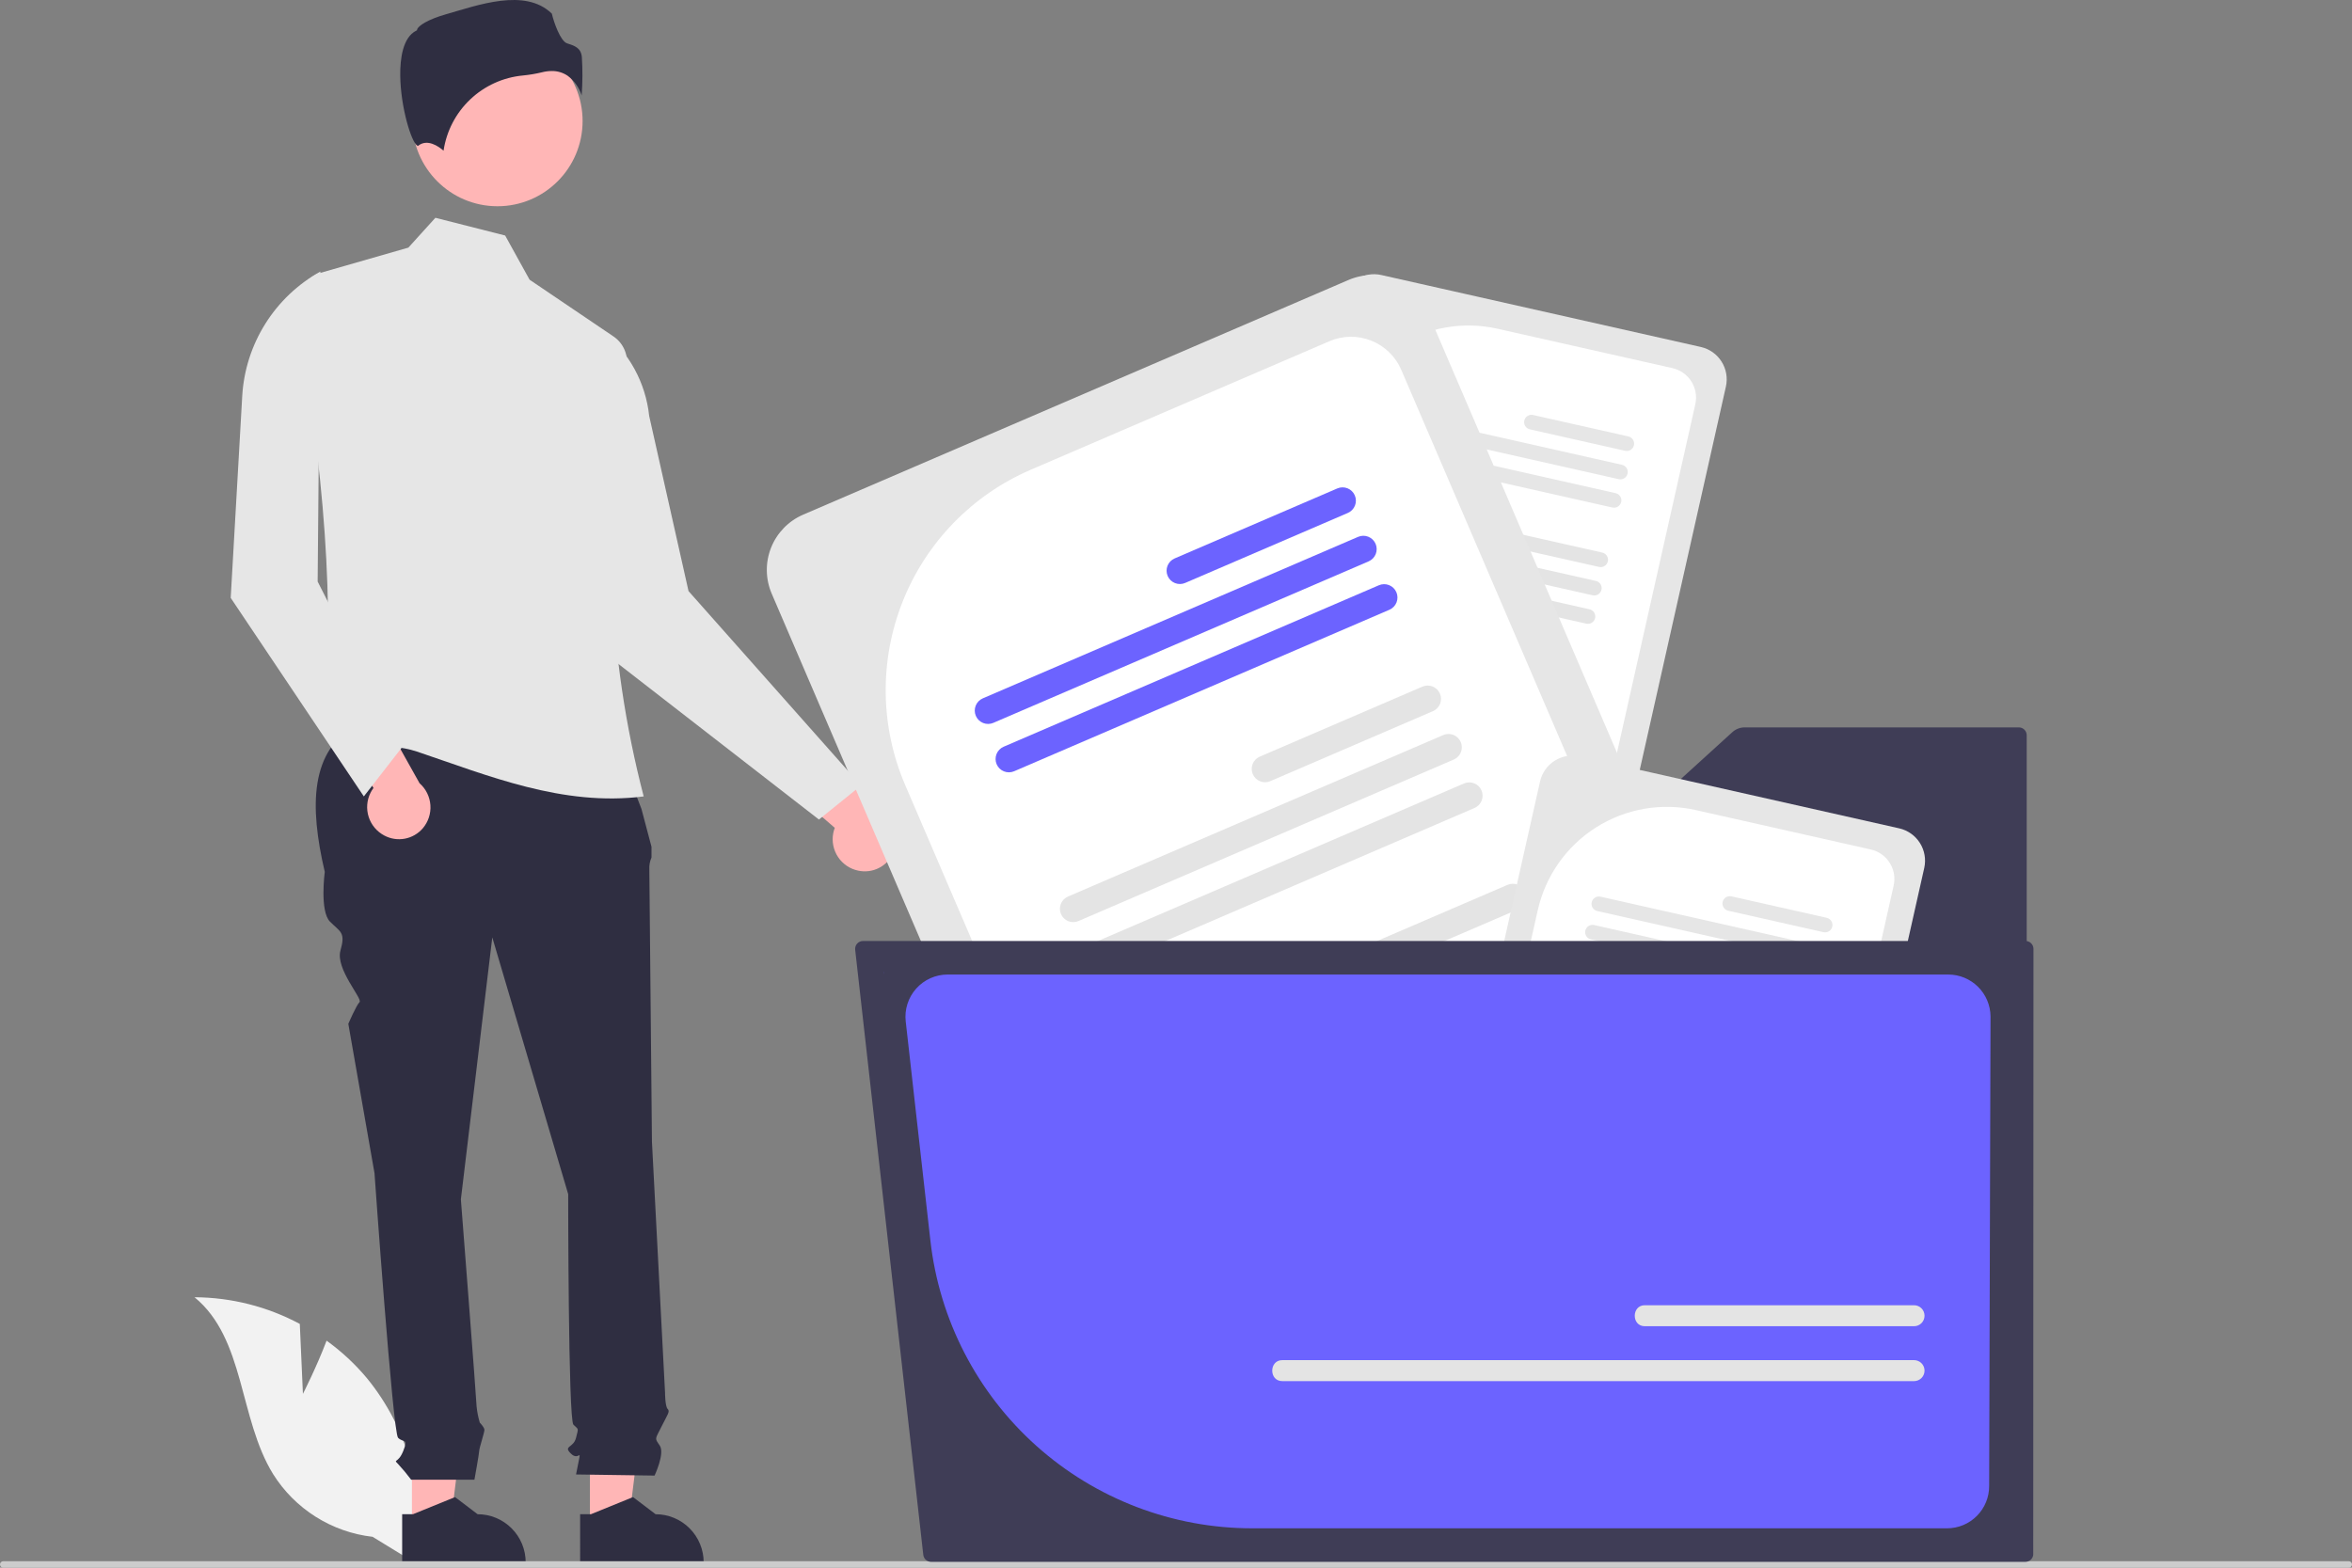 <svg width="753" height="502" viewBox="0 0 753 502" fill="none" xmlns="http://www.w3.org/2000/svg">
<rect x="0" y="0" width="753" height="502" fill="#808080" stroke="none"/>
<g clip-path="url(#clip0_523_1174)">
<path d="M274.744 278.794C272.109 278.242 269.795 276.676 268.302 274.432C266.81 272.188 266.258 269.447 266.765 266.8C266.879 266.215 267.044 265.641 267.259 265.086L239.884 241.46L257.781 236.391L281.033 259.603C283.475 260.77 285.361 262.852 286.283 265.399C287.204 267.946 287.088 270.754 285.958 273.216C284.998 275.281 283.365 276.959 281.327 277.972C279.29 278.986 276.968 279.276 274.744 278.794L274.744 278.794Z" fill="#FFB6B6"/>
<path d="M96.98 446.339L95.984 423.941C85.612 418.39 74.043 415.458 62.282 415.399C78.469 428.648 76.446 454.188 87.42 472.005C90.885 477.535 95.549 482.214 101.066 485.695C106.583 489.176 112.812 491.369 119.291 492.112L132.836 500.415C134.695 490.042 134.285 479.388 131.635 469.188C128.985 458.988 124.158 449.484 117.486 441.332C113.698 436.796 109.354 432.755 104.558 429.305C101.313 437.869 96.98 446.339 96.98 446.339Z" fill="#F2F2F2"/>
<path d="M131.88 488.889L144.146 488.888L149.98 441.525L131.878 441.526L131.88 488.889Z" fill="#FFB6B6"/>
<path d="M128.753 500.792L168.301 500.79V500.289C168.3 496.202 166.679 492.283 163.792 489.392C160.905 486.502 156.99 484.879 152.908 484.878H152.907L145.683 479.392L132.204 484.879L128.752 484.879L128.753 500.792Z" fill="#2F2E41"/>
<path d="M188.863 488.889L201.128 488.888L206.963 441.525L188.861 441.526L188.863 488.889Z" fill="#FFB6B6"/>
<path d="M185.734 500.792L225.282 500.79V500.289C225.282 496.202 223.66 492.283 220.773 489.392C217.887 486.502 213.971 484.879 209.889 484.878H209.888L202.664 479.392L189.186 484.879L185.733 484.879L185.734 500.792Z" fill="#2F2E41"/>
<path d="M194.172 229.948L114.393 231.945C99.242 240.184 99.012 258.017 103.976 279.189C103.976 279.189 102.3 291.773 105.652 295.129C109.004 298.485 110.68 298.485 109.004 304.357C107.328 310.23 116.183 319.822 115.107 320.898C114.032 321.975 111.518 327.848 111.518 327.848L119.898 375.667C119.898 375.667 125.763 458.723 127.439 460.401C129.115 462.079 130.791 460.401 129.115 464.595C127.439 468.79 125.763 467.112 127.439 468.79C128.924 470.393 130.323 472.073 131.629 473.824H151.889C151.889 473.824 153.416 465.434 153.416 464.595C153.416 463.756 155.092 458.723 155.092 457.884C155.092 457.045 153.611 455.562 153.611 455.562C153.099 453.856 152.753 452.105 152.578 450.333C152.578 448.655 147.551 384.057 147.551 384.057L157.606 300.163L181.907 382.379C181.907 382.379 181.907 454.528 183.583 456.206C185.259 457.884 185.259 457.045 184.421 460.401C183.583 463.756 180.231 462.917 182.745 465.434C185.259 467.951 186.097 463.756 185.259 467.951L184.421 472.146L209.56 472.506C209.56 472.506 212.912 465.434 211.236 462.917C209.56 460.401 209.661 461.088 211.706 456.969C213.75 452.85 214.588 452.011 213.75 451.172C212.912 450.333 212.912 445.871 212.912 445.871L208.722 365.6C208.722 365.6 207.885 280.867 207.885 278.35C207.821 277.055 208.06 275.763 208.581 274.576V271.16L205.371 259.054L194.172 229.948Z" fill="#2F2E41"/>
<path d="M275.666 251.543L262.183 262.428L188.681 205.387L193.031 106.109C197.164 109.42 200.601 113.519 203.143 118.168C205.685 122.817 207.28 127.925 207.838 133.195L220.431 189.276L275.666 251.543Z" fill="#E6E6E6"/>
<path d="M206.078 255.026C180.06 258.355 156.089 248.27 133.446 240.657C123.224 237.221 112.926 240.808 103.436 234.997C107.54 194.531 103.555 148.949 94.839 100.374C94.341 97.624 94.86 94.787 96.299 92.392C97.737 89.997 99.996 88.208 102.655 87.358L130.744 79.29L139.392 69.739L161.727 75.415L169.545 89.563L196.412 107.738C197.98 108.799 199.209 110.29 199.951 112.032C200.693 113.775 200.916 115.695 200.594 117.562C192.522 163.245 194.393 210.134 206.078 255.026Z" fill="#E6E6E6"/>
<path d="M123.043 267.551C120.658 266.3 118.859 264.161 118.034 261.595C117.21 259.028 117.426 256.24 118.636 253.832C118.904 253.3 119.219 252.794 119.577 252.318L99.68 222.11L118.28 222.123L134.323 250.806C136.355 252.596 137.602 255.114 137.794 257.816C137.987 260.518 137.109 263.188 135.351 265.247C133.865 266.972 131.837 268.14 129.6 268.559C127.363 268.977 125.051 268.622 123.043 267.551L123.043 267.551Z" fill="#FFB6B6"/>
<path d="M128.662 239.351L116.484 255.026L73.862 191.454L77.548 126.868C78.018 118.642 80.558 110.668 84.932 103.689C89.306 96.71 95.373 90.952 102.567 86.951L101.697 186.228L128.662 239.351Z" fill="#E6E6E6"/>
<path d="M159.264 66.043C144.211 66.043 132.007 53.826 132.007 38.755C132.007 23.683 144.211 11.466 159.264 11.466C174.318 11.466 186.521 23.683 186.521 38.755C186.521 53.826 174.318 66.043 159.264 66.043Z" fill="#FFB6B6"/>
<path d="M176.631 22.74C175.576 22.748 174.527 22.886 173.506 23.15C171.493 23.635 169.449 23.978 167.388 24.177C161.078 24.772 155.149 27.466 150.547 31.829C145.946 36.193 142.938 41.975 142.004 48.251C140.42 46.868 136.816 44.325 133.862 46.689C133.817 46.726 133.791 46.745 133.687 46.696C131.725 45.764 128.243 34.296 128.137 24.198C128.082 18.839 128.925 11.995 133.254 9.827L133.482 9.713L133.542 9.465C133.831 8.26 137.063 6.202 142.68 4.6C152.888 1.689 168.103 -3.981 176.671 4.364C177.32 7.177 179.429 13.197 181.56 13.88C183.92 14.635 185.958 15.287 186.279 18.185C186.547 22.309 186.528 26.446 186.221 30.568C185.421 28.046 183.852 25.838 181.733 24.257C180.227 23.241 178.447 22.712 176.631 22.74Z" fill="#2F2E41"/>
<path d="M6.10352e-05 500.964C-0 501.1 0.026 501.235 0.078 501.361C0.13 501.487 0.206 501.601 0.302 501.697C0.399 501.794 0.513 501.87 0.639 501.922C0.764 501.974 0.899 502 1.035 502H751.965C752.239 502 752.503 501.891 752.697 501.696C752.891 501.502 753 501.238 753 500.964C753 500.689 752.891 500.425 752.697 500.231C752.503 500.036 752.239 499.927 751.965 499.927H1.035C0.899 499.927 0.764 499.953 0.639 500.005C0.513 500.057 0.399 500.134 0.302 500.23C0.206 500.326 0.13 500.441 0.078 500.567C0.026 500.692 -0 500.827 6.10352e-05 500.964Z" fill="#CCCCCC"/>
<path d="M442.224 88.063L544.54 111.109C547.281 111.73 549.664 113.414 551.167 115.792C552.67 118.169 553.169 121.047 552.555 123.793L524.499 248.643L404.284 221.566C403.296 221.346 402.392 220.847 401.681 220.127L429.554 96.088C430.175 93.344 431.857 90.957 434.232 89.453C436.607 87.948 439.481 87.449 442.224 88.063Z" fill="#E6E6E6"/>
<path d="M479.39 105.255L535.462 117.884C537.958 118.449 540.128 119.982 541.497 122.147C542.866 124.312 543.322 126.932 542.763 129.432L516.385 246.815L409.617 222.767L428.827 137.282C431.302 126.329 438.015 116.805 447.494 110.801C456.973 104.797 468.444 102.802 479.39 105.255Z" fill="white"/>
<path d="M430.149 216.439L500.538 232.294C500.84 232.361 501.125 232.487 501.378 232.665C501.631 232.843 501.847 233.07 502.012 233.331C502.178 233.592 502.29 233.884 502.343 234.189C502.396 234.494 502.388 234.806 502.321 235.108C502.253 235.41 502.126 235.696 501.948 235.949C501.77 236.202 501.543 236.417 501.282 236.582C501.02 236.748 500.729 236.86 500.424 236.912C500.119 236.964 499.807 236.956 499.506 236.887L429.117 221.033C428.815 220.966 428.529 220.84 428.276 220.662C428.022 220.484 427.807 220.258 427.641 219.996C427.475 219.735 427.363 219.443 427.31 219.138C427.257 218.833 427.264 218.52 427.332 218.218C427.4 217.916 427.527 217.63 427.705 217.377C427.884 217.124 428.11 216.909 428.372 216.743C428.634 216.578 428.925 216.466 429.23 216.414C429.535 216.362 429.847 216.37 430.149 216.439Z" fill="#E4E4E4"/>
<path d="M432.19 207.355L502.58 223.209C503.189 223.347 503.719 223.72 504.052 224.249C504.386 224.777 504.497 225.416 504.36 226.026C504.223 226.636 503.849 227.166 503.322 227.5C502.794 227.834 502.155 227.945 501.546 227.808L431.157 211.953C430.856 211.885 430.57 211.759 430.318 211.58C430.065 211.402 429.85 211.176 429.685 210.914C429.519 210.652 429.407 210.361 429.354 210.056C429.302 209.751 429.309 209.439 429.377 209.137C429.445 208.835 429.572 208.549 429.75 208.296C429.928 208.043 430.154 207.828 430.415 207.662C430.677 207.497 430.968 207.385 431.272 207.332C431.577 207.279 431.889 207.287 432.191 207.355H432.19Z" fill="#E4E4E4"/>
<path d="M474.108 207.257L504.621 214.13C505.229 214.267 505.758 214.64 506.092 215.168C506.425 215.696 506.536 216.334 506.399 216.943C506.262 217.553 505.889 218.082 505.362 218.416C504.835 218.75 504.197 218.861 503.588 218.723L473.076 211.851C472.774 211.784 472.488 211.657 472.235 211.48C471.982 211.302 471.766 211.075 471.6 210.814C471.434 210.552 471.322 210.261 471.269 209.956C471.216 209.651 471.224 209.338 471.291 209.036C471.359 208.734 471.486 208.448 471.665 208.195C471.843 207.942 472.069 207.726 472.331 207.561C472.593 207.396 472.884 207.284 473.189 207.232C473.494 207.18 473.806 207.188 474.108 207.257Z" fill="#E4E4E4"/>
<path d="M438.506 179.254L508.895 195.108C509.197 195.176 509.482 195.303 509.735 195.481C509.987 195.66 510.202 195.886 510.368 196.147C510.702 196.676 510.812 197.315 510.675 197.925C510.538 198.535 510.165 199.065 509.637 199.399C509.109 199.733 508.471 199.844 507.862 199.707L437.473 183.852C437.171 183.784 436.886 183.657 436.633 183.479C436.38 183.301 436.165 183.074 436 182.813C435.835 182.551 435.723 182.26 435.67 181.955C435.617 181.65 435.625 181.338 435.693 181.036C435.761 180.734 435.887 180.448 436.065 180.195C436.243 179.942 436.47 179.727 436.731 179.561C436.992 179.396 437.283 179.284 437.588 179.231C437.892 179.178 438.204 179.186 438.506 179.254Z" fill="#E4E4E4"/>
<path d="M440.545 170.174L510.935 186.029C511.236 186.096 511.522 186.222 511.775 186.4C512.028 186.578 512.243 186.804 512.409 187.066C512.574 187.327 512.687 187.619 512.74 187.924C512.793 188.229 512.785 188.541 512.717 188.843C512.649 189.145 512.523 189.431 512.344 189.684C512.166 189.937 511.94 190.152 511.678 190.317C511.417 190.482 511.125 190.594 510.821 190.647C510.516 190.699 510.204 190.691 509.902 190.622L439.513 174.768C439.212 174.7 438.926 174.574 438.674 174.396C438.421 174.218 438.206 173.991 438.04 173.73C437.875 173.469 437.763 173.177 437.71 172.873C437.657 172.568 437.665 172.256 437.733 171.954C437.801 171.652 437.927 171.366 438.105 171.114C438.283 170.861 438.51 170.646 438.771 170.48C439.032 170.315 439.323 170.203 439.628 170.15C439.932 170.098 440.244 170.106 440.545 170.174Z" fill="#E4E4E4"/>
<path d="M482.464 170.072L512.976 176.944C513.278 177.012 513.563 177.139 513.816 177.317C514.068 177.496 514.284 177.722 514.449 177.984C514.614 178.245 514.726 178.537 514.779 178.842C514.832 179.147 514.824 179.459 514.756 179.761C514.688 180.063 514.562 180.348 514.384 180.601C514.205 180.854 513.979 181.07 513.718 181.235C513.457 181.401 513.166 181.513 512.861 181.566C512.556 181.618 512.244 181.611 511.943 181.543L481.43 174.67C481.129 174.602 480.843 174.475 480.591 174.297C480.338 174.119 480.123 173.892 479.958 173.631C479.792 173.369 479.68 173.078 479.628 172.773C479.575 172.468 479.583 172.155 479.65 171.854C479.718 171.552 479.845 171.266 480.023 171.013C480.201 170.76 480.427 170.545 480.688 170.379C480.95 170.214 481.241 170.101 481.546 170.049C481.85 169.996 482.162 170.004 482.464 170.072Z" fill="#E4E4E4"/>
<path d="M446.861 142.068L517.251 157.923C517.86 158.06 518.389 158.434 518.723 158.962C519.057 159.49 519.168 160.129 519.03 160.739C518.893 161.349 518.52 161.879 517.992 162.214C517.465 162.548 516.826 162.658 516.217 162.521L445.828 146.667C445.526 146.599 445.241 146.472 444.989 146.294C444.736 146.115 444.521 145.889 444.356 145.627C444.19 145.366 444.078 145.074 444.025 144.769C443.973 144.464 443.98 144.152 444.048 143.85C444.116 143.548 444.243 143.263 444.421 143.01C444.599 142.757 444.825 142.541 445.086 142.376C445.347 142.21 445.639 142.098 445.943 142.045C446.248 141.992 446.56 142 446.861 142.068Z" fill="#E6E6E6"/>
<path d="M448.902 132.989L519.292 148.843C519.593 148.911 519.879 149.038 520.131 149.216C520.384 149.394 520.599 149.621 520.764 149.882C521.098 150.411 521.209 151.05 521.071 151.66C520.934 152.269 520.561 152.8 520.034 153.134C519.506 153.468 518.867 153.579 518.258 153.442L447.869 137.587C447.567 137.519 447.282 137.392 447.03 137.214C446.777 137.036 446.562 136.809 446.396 136.548C446.231 136.286 446.119 135.995 446.066 135.69C446.014 135.385 446.021 135.072 446.089 134.771C446.157 134.469 446.284 134.183 446.462 133.93C446.64 133.677 446.866 133.462 447.127 133.296C447.388 133.131 447.68 133.018 447.984 132.966C448.289 132.913 448.601 132.921 448.902 132.989Z" fill="#E6E6E6"/>
<path d="M490.82 132.886L521.333 139.759C521.942 139.896 522.471 140.27 522.805 140.798C523.139 141.326 523.25 141.965 523.113 142.575C522.975 143.185 522.602 143.715 522.074 144.049C521.547 144.384 520.908 144.494 520.299 144.357L489.787 137.484C489.485 137.417 489.2 137.29 488.947 137.111C488.695 136.933 488.479 136.707 488.314 136.445C488.149 136.184 488.037 135.892 487.984 135.587C487.931 135.282 487.939 134.97 488.007 134.668C488.075 134.366 488.201 134.08 488.379 133.828C488.558 133.575 488.784 133.359 489.045 133.194C489.306 133.028 489.597 132.916 489.902 132.863C490.206 132.81 490.519 132.818 490.82 132.886Z" fill="#E6E6E6"/>
<path d="M646.345 232.922C647.012 232.923 647.651 233.188 648.123 233.66C648.594 234.133 648.86 234.773 648.86 235.44V495.868C648.86 496.536 648.594 497.176 648.123 497.648C647.651 498.12 647.012 498.386 646.345 498.387H320.199C319.532 498.386 318.893 498.12 318.422 497.648C317.95 497.176 317.685 496.536 317.684 495.868V277.245C317.685 276.577 317.95 275.937 318.422 275.464C318.893 274.992 319.532 274.726 320.199 274.726H507.385C509.286 274.727 511.118 274.018 512.523 272.738L554.606 234.457C555.691 233.468 557.106 232.921 558.574 232.922H646.345Z" fill="#3F3D56"/>
<path d="M257.12 164.807L431.753 89.642C436.435 87.633 441.722 87.566 446.454 89.454C451.187 91.343 454.977 95.034 456.995 99.717L548.501 312.812L343.317 401.126C341.635 401.856 339.778 402.086 337.968 401.788L247.056 190.078C245.05 185.39 244.982 180.097 246.869 175.359C248.756 170.622 252.442 166.827 257.12 164.807Z" fill="#E6E6E6"/>
<path d="M329.928 150.446L425.632 109.254C429.895 107.424 434.709 107.362 439.019 109.08C443.328 110.799 446.78 114.159 448.619 118.423L534.652 318.772L352.42 397.208L289.765 251.302C281.757 232.593 281.488 211.468 289.017 192.56C296.546 173.653 311.259 158.507 329.928 150.446Z" fill="white"/>
<path d="M375.825 366.052L495.966 314.342C496.48 314.119 497.033 314.001 497.594 313.993C498.154 313.984 498.71 314.087 499.231 314.294C499.752 314.502 500.226 314.81 500.628 315.201C501.03 315.592 501.35 316.059 501.571 316.574C501.793 317.089 501.91 317.643 501.918 318.204C501.925 318.765 501.822 319.322 501.614 319.843C501.406 320.364 501.097 320.839 500.706 321.24C500.315 321.641 499.848 321.962 499.333 322.182L379.192 373.893C378.678 374.115 378.125 374.234 377.564 374.242C377.004 374.25 376.448 374.148 375.927 373.94C375.407 373.733 374.932 373.425 374.53 373.034C374.129 372.643 373.808 372.176 373.587 371.661C373.365 371.145 373.248 370.591 373.241 370.03C373.233 369.469 373.337 368.913 373.545 368.392C373.752 367.871 374.061 367.396 374.452 366.995C374.844 366.593 375.31 366.273 375.825 366.052Z" fill="#E4E4E4"/>
<path d="M369.167 350.547L489.308 298.837C490.347 298.39 491.521 298.375 492.572 298.794C493.623 299.214 494.464 300.034 494.911 301.075C495.358 302.115 495.374 303.291 494.955 304.343C494.536 305.395 493.717 306.238 492.678 306.685L372.537 358.396C372.023 358.617 371.469 358.735 370.909 358.743C370.349 358.75 369.793 358.647 369.272 358.439C368.752 358.232 368.277 357.923 367.876 357.532C367.474 357.141 367.154 356.674 366.932 356.159C366.711 355.643 366.593 355.089 366.586 354.528C366.579 353.968 366.682 353.411 366.889 352.89C367.096 352.368 367.404 351.893 367.795 351.492C368.186 351.09 368.652 350.769 369.167 350.547H369.167Z" fill="#E4E4E4"/>
<path d="M430.573 305.755L482.652 283.34C483.167 283.118 483.72 282.999 484.28 282.992C484.84 282.984 485.396 283.086 485.916 283.294C486.436 283.501 486.911 283.809 487.312 284.2C487.713 284.591 488.034 285.058 488.255 285.573C488.476 286.088 488.594 286.642 488.601 287.202C488.609 287.763 488.505 288.32 488.298 288.84C488.09 289.361 487.782 289.836 487.391 290.237C487 290.639 486.534 290.959 486.019 291.18L433.94 313.596C433.426 313.818 432.873 313.936 432.313 313.944C431.753 313.952 431.197 313.849 430.677 313.641C430.156 313.434 429.682 313.126 429.281 312.735C428.879 312.344 428.559 311.877 428.338 311.362C428.117 310.847 427.999 310.294 427.992 309.733C427.984 309.172 428.087 308.616 428.295 308.095C428.503 307.574 428.811 307.1 429.202 306.698C429.593 306.297 430.059 305.976 430.573 305.755Z" fill="#E4E4E4"/>
<path d="M348.571 302.584L468.712 250.873C469.751 250.427 470.925 250.413 471.975 250.832C473.025 251.252 473.866 252.072 474.312 253.112C474.759 254.152 474.775 255.327 474.357 256.379C473.939 257.431 473.12 258.274 472.082 258.722L351.941 310.432C351.427 310.655 350.873 310.773 350.312 310.781C349.751 310.79 349.195 310.687 348.673 310.479C348.152 310.272 347.677 309.963 347.275 309.572C346.873 309.18 346.553 308.713 346.331 308.197C346.11 307.682 345.992 307.127 345.985 306.566C345.977 306.004 346.081 305.447 346.289 304.926C346.497 304.404 346.805 303.929 347.197 303.527C347.589 303.125 348.056 302.805 348.571 302.584Z" fill="#E4E4E4"/>
<path d="M341.916 287.087L462.057 235.377C462.571 235.154 463.124 235.035 463.685 235.027C464.245 235.019 464.801 235.122 465.322 235.329C465.842 235.536 466.317 235.844 466.719 236.236C467.12 236.627 467.441 237.093 467.662 237.609C467.884 238.124 468.001 238.678 468.008 239.239C468.016 239.8 467.912 240.357 467.704 240.878C467.497 241.398 467.188 241.873 466.797 242.275C466.405 242.676 465.939 242.996 465.424 243.217L345.283 294.927C344.769 295.15 344.216 295.268 343.655 295.277C343.095 295.285 342.539 295.182 342.018 294.975C341.497 294.768 341.023 294.46 340.621 294.068C340.219 293.677 339.899 293.211 339.678 292.695C339.456 292.18 339.339 291.626 339.331 291.065C339.324 290.504 339.427 289.947 339.635 289.426C339.843 288.905 340.152 288.431 340.543 288.029C340.934 287.628 341.401 287.308 341.916 287.087Z" fill="#E4E4E4"/>
<path d="M403.319 242.287L455.398 219.872C456.438 219.425 457.612 219.409 458.663 219.829C459.714 220.249 460.555 221.069 461.002 222.109C461.449 223.15 461.464 224.325 461.046 225.378C460.627 226.43 459.808 227.272 458.769 227.72L406.69 250.136C406.175 250.357 405.622 250.476 405.061 250.483C404.501 250.491 403.944 250.388 403.424 250.18C402.903 249.973 402.428 249.664 402.027 249.273C401.625 248.881 401.305 248.415 401.083 247.899C400.862 247.384 400.744 246.83 400.737 246.269C400.729 245.708 400.832 245.151 401.04 244.629C401.248 244.108 401.556 243.633 401.947 243.231C402.338 242.829 402.804 242.509 403.319 242.287Z" fill="#E4E4E4"/>
<path d="M321.317 239.115L441.457 187.405C442.496 186.959 443.67 186.945 444.72 187.365C445.769 187.785 446.61 188.605 447.056 189.644C447.503 190.684 447.519 191.859 447.101 192.911C446.683 193.962 445.865 194.805 444.827 195.253L324.687 246.964C324.172 247.186 323.619 247.304 323.058 247.311C322.498 247.319 321.942 247.216 321.421 247.008C320.9 246.801 320.426 246.492 320.024 246.101C319.622 245.71 319.302 245.243 319.08 244.727C318.859 244.212 318.741 243.658 318.734 243.097C318.727 242.536 318.83 241.979 319.037 241.458C319.245 240.936 319.553 240.461 319.944 240.059C320.335 239.658 320.802 239.337 321.317 239.115Z" fill="#6C63FF"/>
<path d="M314.662 223.618L434.803 171.908C435.842 171.462 437.016 171.447 438.066 171.867C439.116 172.287 439.956 173.107 440.403 174.147C440.85 175.187 440.866 176.362 440.448 177.414C440.029 178.466 439.211 179.308 438.173 179.756L318.032 231.467C317.517 231.69 316.963 231.81 316.402 231.819C315.841 231.827 315.283 231.725 314.761 231.518C314.24 231.31 313.764 231.002 313.361 230.61C312.959 230.218 312.638 229.751 312.416 229.235C312.194 228.718 312.076 228.163 312.069 227.601C312.062 227.039 312.166 226.482 312.375 225.96C312.583 225.438 312.893 224.963 313.285 224.561C313.678 224.159 314.146 223.839 314.662 223.618Z" fill="#6C63FF"/>
<path d="M376.066 178.819L428.145 156.403C429.184 155.956 430.358 155.941 431.409 156.361C432.46 156.78 433.301 157.601 433.748 158.641C434.195 159.682 434.21 160.857 433.792 161.909C433.373 162.961 432.554 163.804 431.515 164.252L379.436 186.667C378.921 186.889 378.368 187.007 377.807 187.015C377.247 187.023 376.69 186.92 376.17 186.712C375.649 186.504 375.175 186.196 374.773 185.805C374.371 185.413 374.051 184.946 373.829 184.431C373.608 183.915 373.49 183.361 373.483 182.8C373.475 182.239 373.578 181.682 373.786 181.161C373.994 180.64 374.302 180.165 374.693 179.763C375.084 179.361 375.551 179.04 376.066 178.819V178.819Z" fill="#6C63FF"/>
<path d="M505.723 242.205L608.039 265.251C610.78 265.872 613.163 267.556 614.666 269.934C616.169 272.312 616.668 275.189 616.054 277.935L587.998 402.785L467.783 375.708C466.795 375.489 465.892 374.989 465.18 374.269L493.054 250.23C493.674 247.486 495.356 245.099 497.731 243.595C500.106 242.091 502.98 241.591 505.723 242.205Z" fill="#E6E6E6"/>
<path d="M542.889 259.397L598.961 272.026C601.457 272.591 603.628 274.124 604.996 276.289C606.365 278.454 606.821 281.074 606.262 283.575L579.884 400.958L473.116 376.909L492.326 291.424C494.801 280.471 501.514 270.947 510.993 264.943C520.472 258.939 531.943 256.944 542.889 259.397Z" fill="white"/>
<path d="M493.648 370.581L564.037 386.435C564.339 386.503 564.624 386.629 564.877 386.807C565.13 386.985 565.346 387.211 565.511 387.473C565.677 387.734 565.789 388.026 565.842 388.331C565.895 388.636 565.887 388.948 565.82 389.25C565.752 389.552 565.625 389.838 565.447 390.09C565.269 390.343 565.042 390.559 564.781 390.724C564.519 390.889 564.228 391.001 563.923 391.054C563.618 391.106 563.306 391.098 563.005 391.029L492.616 375.175C492.314 375.107 492.028 374.981 491.775 374.803C491.521 374.625 491.306 374.399 491.14 374.138C490.974 373.876 490.862 373.585 490.809 373.279C490.756 372.974 490.763 372.662 490.831 372.36C490.899 372.057 491.026 371.772 491.204 371.519C491.383 371.266 491.609 371.05 491.871 370.885C492.133 370.72 492.424 370.608 492.729 370.556C493.034 370.503 493.346 370.512 493.648 370.581Z" fill="#E4E4E4"/>
<path d="M495.69 361.496L566.079 377.351C566.688 377.488 567.218 377.862 567.551 378.39C567.885 378.918 567.996 379.558 567.859 380.167C567.722 380.777 567.348 381.308 566.821 381.642C566.293 381.976 565.654 382.087 565.045 381.949L494.656 366.095C494.047 365.958 493.517 365.584 493.184 365.056C492.85 364.527 492.739 363.888 492.876 363.278C493.013 362.669 493.387 362.138 493.914 361.804C494.442 361.47 495.08 361.359 495.69 361.496Z" fill="#E4E4E4"/>
<path d="M537.606 361.399L568.119 368.271C568.42 368.339 568.705 368.466 568.957 368.644C569.21 368.822 569.425 369.048 569.59 369.309C569.755 369.571 569.867 369.862 569.92 370.167C569.972 370.471 569.965 370.783 569.897 371.085C569.829 371.387 569.703 371.672 569.525 371.925C569.347 372.177 569.121 372.392 568.86 372.558C568.599 372.723 568.308 372.835 568.004 372.888C567.699 372.941 567.388 372.933 567.086 372.865L536.574 365.992C536.272 365.925 535.986 365.799 535.733 365.621C535.48 365.443 535.264 365.217 535.098 364.956C534.932 364.694 534.82 364.402 534.767 364.097C534.714 363.792 534.722 363.48 534.79 363.177C534.857 362.875 534.984 362.589 535.163 362.336C535.341 362.083 535.567 361.868 535.829 361.703C536.091 361.538 536.382 361.426 536.687 361.374C536.992 361.321 537.304 361.33 537.606 361.399Z" fill="#E4E4E4"/>
<path d="M502.004 333.395L572.393 349.25C572.695 349.318 572.98 349.445 573.233 349.623C573.485 349.801 573.701 350.028 573.866 350.289C574.2 350.817 574.31 351.457 574.173 352.066C574.036 352.676 573.663 353.206 573.135 353.541C572.607 353.875 571.969 353.985 571.36 353.848L500.971 337.994C500.362 337.857 499.832 337.483 499.498 336.955C499.164 336.426 499.054 335.787 499.191 335.177C499.328 334.567 499.701 334.037 500.229 333.703C500.756 333.369 501.395 333.258 502.004 333.395Z" fill="#E4E4E4"/>
<path d="M504.044 324.316L574.434 340.17C574.735 340.238 575.021 340.364 575.274 340.542C575.527 340.72 575.742 340.946 575.908 341.207C576.073 341.469 576.186 341.76 576.239 342.065C576.292 342.37 576.284 342.683 576.216 342.985C576.148 343.287 576.022 343.572 575.843 343.825C575.665 344.078 575.439 344.294 575.177 344.459C574.916 344.624 574.624 344.736 574.32 344.788C574.015 344.841 573.703 344.832 573.401 344.764L503.012 328.909C502.711 328.842 502.425 328.715 502.173 328.537C501.92 328.359 501.705 328.133 501.539 327.872C501.374 327.61 501.262 327.319 501.209 327.014C501.156 326.709 501.164 326.397 501.232 326.095C501.3 325.793 501.426 325.508 501.604 325.255C501.782 325.002 502.009 324.787 502.27 324.622C502.531 324.457 502.822 324.345 503.127 324.292C503.431 324.239 503.743 324.248 504.044 324.316Z" fill="#E4E4E4"/>
<path d="M545.963 324.213L576.475 331.086C577.084 331.223 577.614 331.597 577.948 332.125C578.282 332.653 578.392 333.293 578.255 333.902C578.118 334.512 577.745 335.042 577.217 335.377C576.69 335.711 576.051 335.821 575.442 335.684L544.929 328.812C544.32 328.674 543.791 328.301 543.457 327.772C543.123 327.244 543.012 326.605 543.149 325.995C543.286 325.385 543.66 324.855 544.187 324.521C544.715 324.187 545.354 324.076 545.963 324.213Z" fill="#E4E4E4"/>
<path d="M510.36 296.21L580.75 312.064C581.051 312.132 581.337 312.259 581.589 312.437C581.842 312.616 582.057 312.842 582.222 313.104C582.556 313.632 582.667 314.271 582.53 314.881C582.392 315.491 582.019 316.021 581.492 316.355C580.964 316.689 580.325 316.8 579.716 316.663L509.327 300.808C509.025 300.74 508.74 300.614 508.488 300.435C508.235 300.257 508.02 300.031 507.855 299.769C507.689 299.507 507.577 299.216 507.524 298.911C507.472 298.606 507.479 298.294 507.547 297.992C507.615 297.69 507.742 297.404 507.92 297.151C508.098 296.898 508.324 296.683 508.585 296.517C508.846 296.352 509.138 296.24 509.442 296.187C509.747 296.134 510.059 296.142 510.36 296.21H510.36Z" fill="#E6E6E6"/>
<path d="M512.4 287.13L582.79 302.985C583.091 303.053 583.377 303.179 583.629 303.358C583.882 303.536 584.097 303.762 584.262 304.024C584.596 304.552 584.707 305.191 584.57 305.801C584.433 306.411 584.059 306.941 583.532 307.275C583.004 307.61 582.365 307.72 581.756 307.583L511.367 291.729C510.758 291.591 510.228 291.218 509.895 290.689C509.561 290.161 509.45 289.522 509.587 288.912C509.724 288.302 510.098 287.772 510.625 287.438C511.153 287.104 511.791 286.993 512.4 287.13H512.4Z" fill="#E6E6E6"/>
<path d="M554.319 287.028L584.832 293.9C585.441 294.038 585.97 294.411 586.304 294.94C586.638 295.468 586.749 296.107 586.612 296.717C586.474 297.327 586.101 297.857 585.574 298.191C585.046 298.525 584.407 298.636 583.798 298.499L553.286 291.626C552.984 291.558 552.699 291.431 552.446 291.253C552.194 291.075 551.978 290.848 551.813 290.587C551.648 290.325 551.536 290.034 551.483 289.729C551.43 289.424 551.438 289.112 551.506 288.81C551.574 288.508 551.7 288.222 551.878 287.969C552.057 287.716 552.283 287.501 552.544 287.335C552.805 287.17 553.096 287.058 553.401 287.005C553.706 286.952 554.018 286.96 554.319 287.028Z" fill="#E6E6E6"/>
<path d="M648.506 301.324C648.836 301.324 649.163 301.389 649.468 301.516C649.773 301.642 650.051 301.828 650.284 302.061C650.518 302.295 650.703 302.573 650.83 302.878C650.956 303.184 651.021 303.511 651.021 303.842C651.021 303.936 650.944 497.892 650.944 497.892C650.875 498.508 650.582 499.076 650.121 499.489C649.66 499.901 649.063 500.129 648.444 500.129H298.094C297.475 500.129 296.878 499.902 296.417 499.489C295.956 499.076 295.663 498.508 295.594 497.892L273.787 304.125C273.747 303.772 273.782 303.416 273.889 303.078C273.997 302.74 274.174 302.429 274.41 302.164C274.645 301.899 274.934 301.686 275.257 301.541C275.581 301.396 275.931 301.322 276.286 301.324L648.506 301.324Z" fill="#3F3D56"/>
<path d="M623.783 312.062C627.338 312.073 630.745 313.483 633.27 315.988C635.794 318.493 637.232 321.893 637.273 325.451L636.836 475.767C636.852 477.551 636.514 479.32 635.843 480.972C635.172 482.625 634.181 484.127 632.927 485.394C631.672 486.661 630.18 487.666 628.535 488.352C626.891 489.038 625.127 489.392 623.345 489.391H400.945C375.438 489.408 350.82 480.01 331.8 462.993C312.781 445.977 300.696 422.537 297.857 397.159L289.97 327.081C289.757 325.192 289.945 323.279 290.522 321.467C291.099 319.656 292.051 317.986 293.316 316.569C294.582 315.151 296.132 314.017 297.866 313.24C299.599 312.464 301.477 312.062 303.376 312.062H623.783ZM282.968 312.062L283.008 311.191H282.968V312.062Z" fill="#6C63FF"/>
<path d="M526.636 424.679H612.791C613.681 424.679 614.535 424.325 615.164 423.694C615.794 423.064 616.147 422.209 616.147 421.318C616.147 420.427 615.794 419.572 615.164 418.942C614.535 418.312 613.681 417.957 612.791 417.957H526.636C522.307 417.897 522.264 424.74 526.636 424.679Z" fill="#E4E4E4"/>
<path d="M410.575 442.258H612.791C613.681 442.258 614.535 441.904 615.164 441.274C615.794 440.644 616.147 439.789 616.147 438.898C616.147 438.006 615.794 437.152 615.164 436.521C614.535 435.891 613.681 435.537 612.791 435.537H410.575C406.246 435.477 406.203 442.319 410.575 442.258Z" fill="#E4E4E4"/>
</g>
<defs>
<clipPath id="clip0_523_1174">
<rect width="753" height="502" fill="white" transform="matrix(-1 0 0 1 753 0)"/>
</clipPath>
</defs>
</svg>
